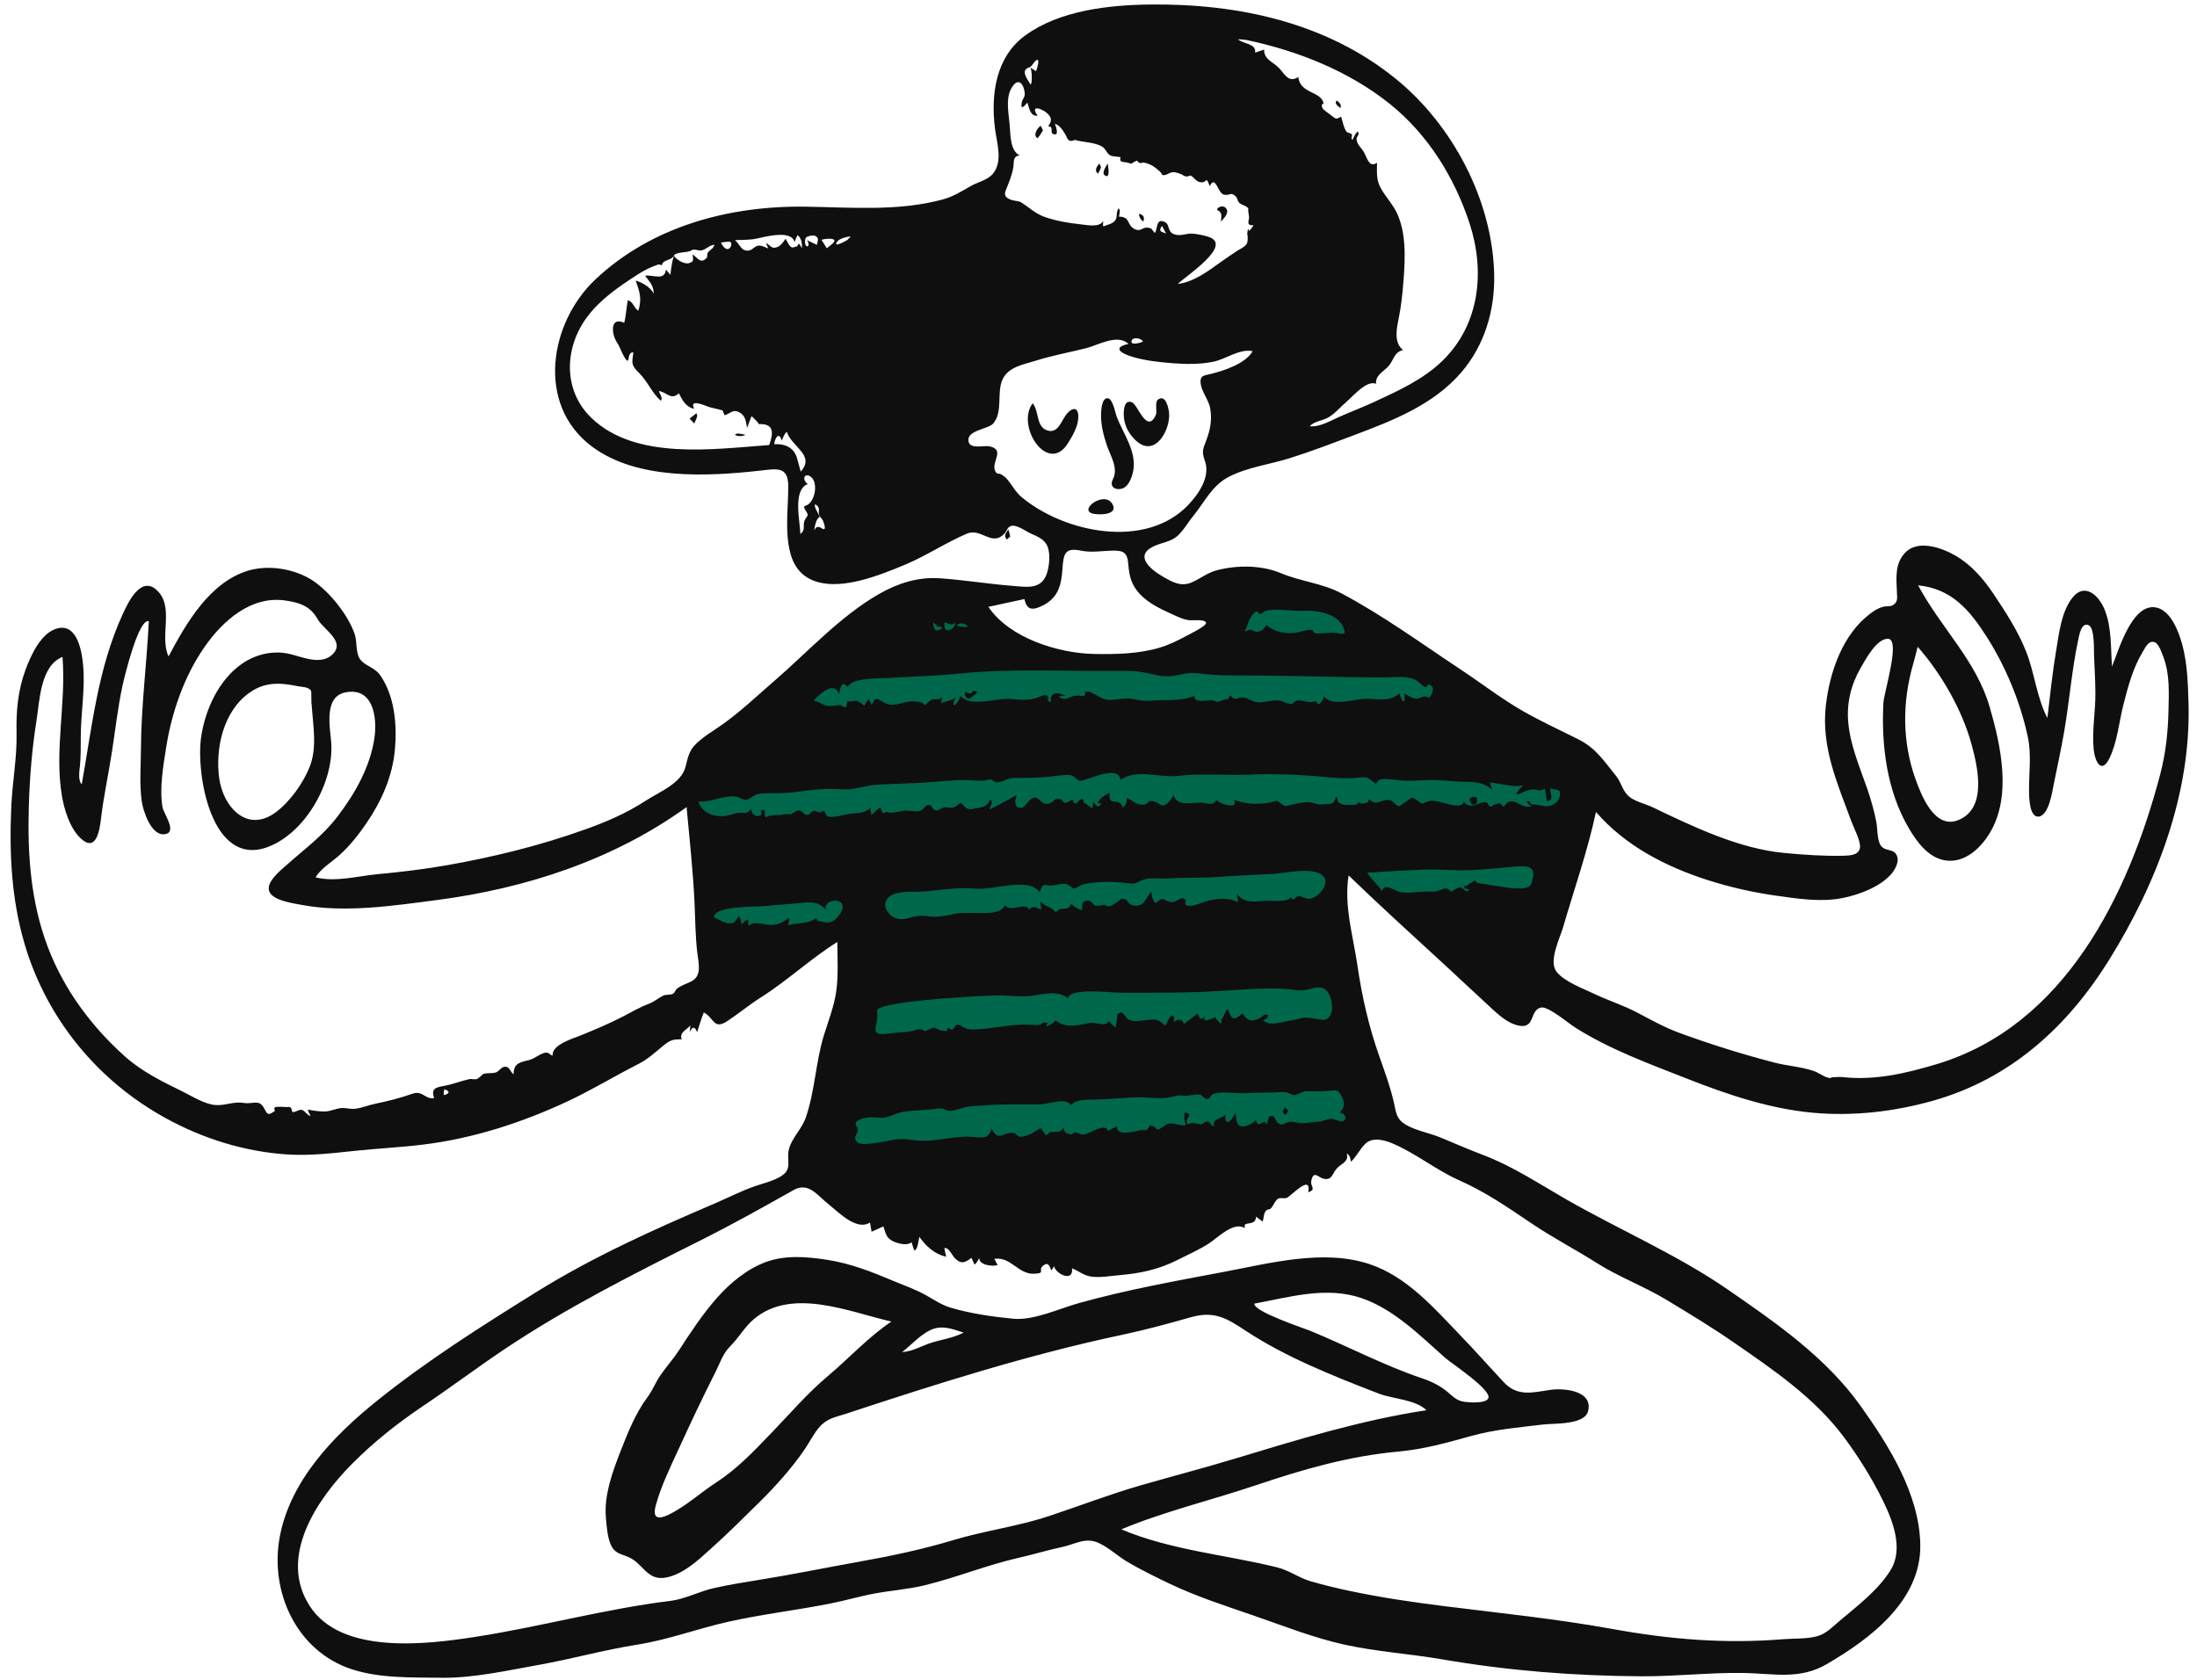 <svg viewBox="76.8 51.2 870.4 665.6" xmlns="http://www.w3.org/2000/svg" overflow="visible" xmlns:xlink="http://www.w3.org/1999/xlink" width="870.4px" height="665.6px"><g id="Master/Doodles/Meditating" stroke="none" stroke-width="1" fill="none" fill-rule="evenodd"><path d="M350,354.115 C353.14,385.817 356.28,417.52 359.419,449.221 C376.514,439.467 393.609,429.712 410.703,419.958 L410.703,492.18 L410.703,511.163 C410.703,512.843 409.706,518.613 410.703,520.068 C411.549,521.301 417.813,521.337 419.294,521.545 C428.959,522.898 438.648,524.102 448.35,525.173 C473.921,527.997 501.289,532.043 526.958,528.798 C549.27,525.977 570.901,518.041 591.286,508.807 C598.443,505.565 605.5,502.095 612.426,498.387 C613.894,497.601 619.225,495.745 620.023,494.145 C620.675,492.837 619.145,488.244 618.941,486.87 C618.08,481.077 617.218,475.284 616.357,469.492 L604.326,388.604 L627.053,411.299 C628.834,413.077 632.214,418.125 634.678,418.913 C636.484,419.491 640.957,417.702 642.743,417.359 C655.611,414.879 668.48,412.398 681.349,409.919 C684.347,409.341 691.104,409.363 693.631,407.552 C694.992,406.576 695.056,404.591 695.536,402.71 C698.675,390.413 701.814,378.117 704.952,365.822 C705.518,363.607 708.672,356.624 707.87,354.393 C707.582,353.594 706.191,353.047 705.339,352.526 C685.917,340.664 666.493,328.8 647.071,316.937 C636.431,310.439 625.791,303.94 615.151,297.442 C610.695,294.719 605.22,289.814 600.17,288.291 C597.035,287.346 592.474,288.054 589.23,287.961 C582.637,287.773 576.046,287.585 569.453,287.397 C568.421,287.368 564.806,286.632 563.937,287.24 C563.214,287.746 563.514,288.451 563.277,289.657 C562.697,292.603 562.693,295.779 562.407,298.769 C562.178,301.168 562.633,305.568 561.552,307.74 C560.861,309.128 561.737,308.575 560.803,309.246 C559.69,310.045 556.138,309.788 554.814,309.941 C548.354,310.692 541.894,311.442 535.434,312.192 C527.754,313.084 519.988,314.758 512.272,313.987 C500.574,312.819 487.961,312.877 476.474,310.413 C473.489,309.772 472.414,308.09 470.111,305.791 C465.617,301.303 461.168,296.763 456.624,292.323 C454.397,290.147 455.351,290.516 453.055,291.341 C450.178,292.375 447.26,294.871 444.656,296.457 C434.679,302.534 424.702,308.612 414.724,314.689 L353.812,351.793 C352.541,352.567 351.271,353.341 350,354.115" id="Accent" fill="#00684a"/><path d="M532.446,52.988 C567.247,52.596 602.297,60.07 629.848,82.482 C652.316,100.76 667.976,130.429 668.756,159.662 C669.138,173.962 665.016,188.042 655.559,198.949 C644.594,211.593 628.731,217.794 613.472,223.537 C605.003,226.725 596.553,229.972 587.923,232.702 C579.958,235.223 571.103,236.273 563.633,240.13 C556.878,243.618 554.121,250.074 549.506,255.683 C547.43,258.206 545.381,261.922 542.827,263.935 C540.432,265.826 536.996,266.281 534.255,267.484 C526.172,271.027 531.798,276.379 537.474,279.663 C541.189,281.813 544.633,283.801 548.854,282 C552.457,280.463 555.122,278.109 559.039,277.115 C567.08,275.077 576.538,275.081 584.244,278.309 C592.156,281.624 600.673,282.279 608.294,286.328 C624.695,295.04 640.061,306.271 655.53,316.516 C663.854,322.03 671.88,328.268 680.566,333.193 C687.59,337.173 694.937,340.532 702.136,344.166 C709.206,347.736 712.265,352.777 717.066,358.685 C719.022,361.093 719.62,364.457 721.886,366.556 C724.297,368.789 728.476,369.601 731.429,371.019 C747.617,378.79 765.683,387.494 783.763,389.185 C791.356,389.897 799.334,390.465 806.966,390.277 C809.493,390.215 813.238,390.137 813.668,387.154 C814.06,384.431 811.22,379.256 810.326,376.817 C804.714,361.511 798.193,347.171 800.19,330.443 C801.767,317.241 806.863,302.433 817.919,294.216 C819.495,293.044 820.925,292.162 822.79,291.641 C823.946,291.319 825.592,291.631 826.644,291.028 C828.787,289.8 828.405,288.13 828.305,285.694 C828.083,280.223 827.413,274.422 831.688,270.087 C836.812,264.892 846.212,268.276 851.588,271.404 C857.763,274.998 862.56,280.526 866.501,286.406 C871.329,293.604 876.34,301.333 879.525,309.426 C882.9,318.002 883.646,327.448 887.916,335.7 C889.005,326.797 889.901,317.879 891.392,309.029 C892.543,302.199 893.383,293.82 897.755,288.143 C902.669,281.765 908.374,287.144 910.632,292.824 C913.453,299.911 912.994,307.859 913.519,315.326 C916.138,308.984 921.315,290.507 930.663,291.849 C936.862,292.738 940.14,301.925 941.474,307.048 C943.38,314.369 943.599,322.019 943.83,329.538 C944.94,365.73 931.22,401.245 912.365,431.563 C895.817,458.169 873.269,478.694 842.628,487.345 C827.242,491.689 810.938,493.572 794.994,492.104 C777.733,490.518 761.235,484.92 745.194,478.618 C729.896,472.607 714.495,467.012 700.587,458.182 C698.392,456.789 690.021,449.737 687.246,450.429 C682.705,451.563 685.121,458.879 678.507,457.597 C673.328,456.594 668.682,451.572 664.967,448.191 C660.018,443.688 655.187,439.062 650.264,434.531 C637.127,422.441 623.934,410.503 611.095,398.083 C609.143,409.998 612.912,422.19 614.61,433.913 C616.391,446.211 619.146,458.153 623.29,469.879 C625.437,475.952 627.651,481.923 629.061,488.22 C629.697,491.065 629.928,493.963 632.338,495.877 C636.201,498.944 642.716,499.966 647.229,501.814 C652.837,504.112 658.373,506.586 664.048,508.719 C675.935,513.19 686.032,519.959 696.98,526.25 C718.386,538.552 741.264,548.29 761.632,562.383 C780.742,575.607 800.241,589.107 813.917,608.278 C825.178,624.064 837.184,643.187 837.572,663.203 C837.999,685.301 817.848,700.515 800.475,710.616 C789.602,716.937 779.265,714.257 767.374,714.09 C753.943,713.901 740.482,715.497 727.02,715.413 C700.385,715.248 674.368,713.216 648.129,708.69 C635.317,706.479 622.336,705.701 609.612,702.907 C597.2,700.18 585.435,695.473 573.455,691.344 C562.049,687.415 550.736,683.797 539.828,678.563 C534.399,675.958 528.909,673.246 523.702,670.219 C519.687,667.885 516.303,664.535 512.061,662.581 C506.81,660.162 502.728,663.107 497.489,664.215 C491.798,665.419 486.196,667.144 480.508,668.432 C467.855,671.296 455.793,676.26 443.195,679.339 C436.7,680.925 430.069,681.375 423.51,682.573 C417.519,683.667 411.666,685.411 405.691,686.593 C392.42,689.219 378.883,690.803 365.685,693.722 C353.293,696.462 341.739,700.909 329.141,702.899 C316.011,704.973 303.143,708.607 290.051,710.929 C277.654,713.128 264.293,716.167 251.683,715.993 C239.965,715.831 227.244,716.293 215.992,712.563 C194.351,705.389 183.573,682.007 187.618,660.224 C191.787,637.766 209.098,619.966 226.223,606.199 C245.955,590.337 267.763,576.542 289.243,563.186 C311.877,549.111 335.706,538.45 360.136,527.982 C365.344,525.75 370.424,523.119 375.774,521.253 C379.282,520.031 383.241,519.178 386.409,517.157 C390.901,514.291 388.221,510.793 389.381,506.427 C390.52,502.148 394.489,498.472 396.014,494.076 C399.697,483.462 399.927,472.003 403.251,461.281 C405.054,455.469 407.32,449.795 408.136,443.724 C408.994,437.34 408.541,430.868 408.541,424.451 C397.952,431.039 388.848,439.711 378.289,446.376 C373.654,449.301 369.473,452.823 364.926,455.807 C359.405,459.434 359.752,454.467 355.623,452.377 C354.543,454.912 353.881,457.586 352.987,460.186 L352.987,460.185 L352.913,460.003 C352.054,457.924 351.129,457.903 350.139,459.941 L350.054,460.12 L350.054,460.12 L350.286,457.508 C348.908,459.304 345.812,460.179 346.873,463.017 C343.256,463.017 342.376,463.223 339.196,465.854 C335.988,468.509 333.449,470.898 329.69,472.806 C320.323,477.565 311.367,483.045 301.844,487.509 C283.752,495.988 264.357,502.29 244.453,504.731 C235.515,505.826 226.515,506.258 217.562,507.192 C208.489,508.138 199.655,509.227 190.504,508.627 C173.618,507.519 157.194,502.367 142.389,494.224 C115.518,479.446 95.384,454.974 86.627,425.52 C81.28,407.533 80.429,389.058 81.29,370.421 C81.734,360.826 83.565,351.375 83.358,341.767 C83.17,333.071 83.865,324.922 86.873,316.69 C88.959,310.983 93.117,301.648 99.756,300.13 C107.583,298.34 109.301,309.7 109.76,315.088 C110.555,324.408 108.821,333.779 108.801,343.108 C108.794,346.8 108.821,350.407 108.527,354.084 C108.369,356.06 107.508,360.31 109.188,361.966 C113.31,338.952 115.545,316.139 125.384,294.63 C127.48,290.048 132.454,279.338 138.721,284.867 C146.151,291.421 139.782,303.295 143.585,311.298 C150.548,298.156 159.895,281.895 175.111,277.318 C183.324,274.848 193.725,276.589 200.835,281.33 C207.389,285.699 214.836,295.02 217.345,302.542 C218.331,305.499 217.644,309.866 219.445,312.402 C221.255,314.954 225.258,315.724 227.281,318.557 C233.138,326.757 234.142,338.368 233.266,348.075 C232.295,358.86 228.064,368.401 222.033,377.293 C218.934,381.859 215.452,386.267 211.358,389.986 C208.182,392.871 204.104,395.112 201.803,398.845 C209.793,400.813 218.299,398.349 226.299,397.595 C235.579,396.72 244.694,395.655 253.884,394.033 C272.656,390.723 290.753,386.245 308.708,379.831 C317.187,376.802 325.205,373.32 332.768,368.384 C338.116,364.893 346.672,361.659 348.395,355.043 C349.362,351.327 349.673,348.788 352.502,345.996 C355.352,343.181 358.905,341.099 362.184,338.833 C369.727,333.624 376.432,327.162 383.369,321.18 C396.846,309.556 409.563,295.421 425.107,286.535 C432.507,282.303 440.542,279.74 449.122,280.334 C458.685,280.997 468.188,282.576 477.754,283.32 C483.239,283.747 489.247,285.008 491.478,278.629 C492.505,275.695 492.975,270.965 491.903,267.991 C490.757,264.811 487.866,263.84 484.998,262.52 C483.082,261.638 479.419,258.85 477.235,259.645 C475.842,260.153 475.671,261.631 474.747,262.623 C469.747,267.991 465.526,260.248 459.889,262.642 C451.574,266.175 443.856,271.379 435.436,274.918 C429.696,277.331 423.852,279.635 417.807,281.167 C406.351,284.071 393.393,283.75 389.888,270.264 C387.663,261.702 389.107,252.586 389.091,243.864 C389.076,235.879 384.588,236.939 378.062,237.669 C357.016,240.019 329.02,241.501 311.171,228.027 C289.079,211.349 294.511,179.088 312.625,161.98 C335.055,140.793 365.875,132.652 395.943,133.092 C413.993,133.356 432.588,135.016 450.241,130.248 C454.397,129.127 457.633,127.094 461.302,124.973 C464.222,123.285 468.113,122.615 470.281,119.907 C474.154,115.068 471.725,107.82 471.015,102.328 C469.264,88.796 471.222,73.804 482.993,65.233 C496.622,55.31 516.113,53.172 532.446,52.988 Z M628.415,504.246 C625.315,502.936 620.739,501.707 617.903,504.229 C615.696,506.192 614.313,509.418 612.002,511.544 C611.855,510.24 611.584,508.897 610.312,508.211 C611.426,511.431 608.192,512.26 606.473,514.114 C604.589,516.143 604.657,518.936 601.279,518.288 C599.216,517.894 597.145,514.634 596.294,519.163 C595.871,521.423 598.486,522.477 595.095,523.629 C596.429,516.177 588.542,524.874 586.708,525.765 C585.504,526.35 584.187,525.551 583.068,526.221 C581.982,526.871 581.191,529.155 580.285,530.008 C579.476,530.77 579.012,529.972 578.063,531.327 C577.371,532.314 577.515,534.098 576.999,535.23 C576.138,534.58 575.277,533.932 574.416,533.283 C574.246,537.609 568.885,534.497 570.024,537.855 C565.578,535.008 559.243,541.621 555.904,543.799 C551.914,546.402 547.396,548.359 543.151,550.516 C535.992,554.155 528.505,555.775 520.563,556.436 C516.877,556.742 512.931,557.526 509.236,557.058 C506.196,556.673 504.246,554.849 501.499,553.751 C502.221,559.275 495.239,556.261 494.362,552.901 C494.113,553.516 493.763,554.06 493.311,554.533 C493.079,554.658 492.656,550.734 490.287,552.528 C487.574,554.581 491.418,555.628 486.625,555.899 C480.142,556.263 477.49,549.087 470.736,549.989 C471.17,550.822 471.605,551.655 472.04,552.489 C470.101,553.099 464.61,552.526 464.783,549.682 C464.658,549.879 463.523,552.041 462.925,552.231 C462.789,552.275 461.854,549.835 461.653,549.617 C458.89,551.753 457.398,552.164 454.897,549.517 C454.143,548.718 452.348,544.988 450.925,545.859 C450.893,545.878 451.646,548.948 451.624,549.192 C447.127,548.136 443.588,545.013 441.03,541.276 C440.748,542.276 440.46,546.547 438.967,546.661 C438.619,545.58 438.27,544.5 437.922,543.418 C436.214,544.974 432.391,543.911 430.6,543.027 C427.683,541.589 427.805,539.888 426.761,537.15 L426.761,537.15 L422.097,539.276 C421.893,538.053 421.688,536.832 421.484,535.611 C416.177,539.002 409.212,531.667 405.419,528.69 C400.596,524.907 397.22,519.341 391.119,522.791 C378.827,529.741 366.618,536.533 353.982,542.866 C327.656,556.06 301.085,569.452 276.581,585.872 C265.753,593.128 255.337,600.974 244.512,608.24 C234.396,615.03 224.755,622.662 216.175,631.334 C202.369,645.287 186.896,668.051 199.508,687.565 C212.05,706.97 245.699,702.797 265.04,699.804 C290.944,695.797 316.439,688.708 342.444,685.526 C348.267,684.814 353.865,681.741 359.659,680.457 C365.58,679.146 371.567,678.157 377.555,677.204 C390.633,675.122 403.575,672.439 416.608,670.113 C429.516,667.811 442.038,665.205 454.613,661.417 C466.931,657.706 479.825,656.065 492.025,652.042 C504.284,648 516.24,643.354 528.67,639.768 C541.095,636.184 553.615,632.934 565.993,629.187 C591.099,621.584 615.904,613.949 641.933,609.982 C637.542,605.69 628.599,605.552 622.981,603.376 C605.141,596.464 586.204,589.003 570.183,578.41 C562.514,573.341 557.702,570.525 548.41,573.189 C539.649,575.7 530.658,578.134 521.74,580.021 C484.514,587.896 448.241,599.401 412.143,611.328 C408.014,612.692 404.601,613.103 401.561,616.528 C399.174,619.216 397.599,622.551 395.579,625.503 C390.448,633.003 384.092,640.074 377.642,646.449 C371.356,652.66 365.069,658.895 358.5,664.807 C353.46,669.345 347.469,675.037 340.561,676.304 C333.197,677.655 331.598,670.726 325.899,668.219 C322.582,666.76 320.281,666.859 318.667,662.99 C317.398,659.949 317.104,655.604 316.823,652.324 C316.078,643.646 319.543,634.158 322.663,626.181 C325.47,618.999 328.616,611.101 333.249,604.927 C335.319,602.167 336.461,599.013 338.417,596.173 C340.748,592.792 343.494,589.774 345.744,586.316 C350.43,579.11 355.156,571.883 360.874,565.433 C366.138,559.497 372.823,553.94 380.368,551.211 C388.058,548.429 396.485,549.153 404.421,550.373 C413.844,551.822 422.359,555.218 431.093,558.904 C435.412,560.728 439.872,562.231 443.942,564.577 C447.072,566.38 449.947,568.315 453.445,569.358 C461.176,571.665 470.237,572.974 478.237,573.735 C486.354,574.506 496.441,569.706 504.262,567.528 C523.149,562.266 542.365,558.801 561.612,555.181 C579.835,551.754 601.013,546.034 619.276,552.06 C634.246,557 645.162,569.735 655.752,580.745 C661.464,586.683 666.915,592.841 672.525,598.855 C678.019,604.744 683.939,602.953 691.118,601.906 C696.179,601.168 708.049,602.119 705.96,610.358 C704.557,615.892 692.475,615.123 688.242,615.637 C678.722,616.791 669.046,617.58 659.778,620.156 C650.052,622.858 641.004,625.44 630.894,626.358 C611.246,628.143 593.04,633.413 574.399,639.694 C556.688,645.661 538.324,649.999 521.043,657.181 C540.571,665.466 563.139,667.349 582.864,672.275 C587.512,673.435 591.313,676.363 595.833,677.693 C601.009,679.216 606.391,680.505 611.681,681.623 C624.055,684.238 636.597,686.067 649.141,687.637 C671.377,690.42 693.536,692.663 715.603,696.667 C738.489,700.82 760.123,702.598 783.346,700.714 C787.689,700.363 792.617,700.691 796.84,699.501 C800.312,698.52 802.86,695.774 805.539,693.514 C812.612,687.544 820.969,681.242 825.872,673.241 C830.977,664.91 826.704,653.793 822.764,645.784 C818.431,636.974 812.902,628.075 806.996,620.229 C795.505,604.965 779.333,593.941 763.801,583.205 C755.091,577.185 746.062,571.699 736.998,566.236 C728.092,560.868 718.257,557.251 709.471,551.685 C700.849,546.225 691.716,541.487 683.269,535.766 C674.028,529.506 665.159,523.432 654.914,518.886 C645.668,514.785 637.717,508.176 628.415,504.246 Z M429.953,574.855 C413.278,571.056 390.474,561.075 375.342,573.994 C371.745,577.066 369.445,581.31 366.16,584.561 C363.141,587.548 362.076,591.28 360.172,595.03 C355.107,605.009 350.39,615.088 345.708,625.26 C342.415,632.417 338.623,640.162 336.569,647.825 C334.565,655.302 340.788,652.086 344.896,649.642 C350.38,646.378 355.143,642.117 360.482,638.655 C368.92,633.185 375.331,626.337 382.31,619.099 C389.858,611.268 396.519,603.408 404.912,596.337 C413.284,589.284 420.835,580.955 429.953,574.855 Z M616.243,565.574 C602.191,560.769 587.754,565.176 573.736,567.744 C573.33,570.879 593.334,577.467 595.892,578.519 C610.709,584.606 624.873,592.169 640.086,597.302 C643.917,598.595 647.322,600.23 650.4,602.845 C652.241,604.41 653.592,605.835 655.94,606.445 C657.757,606.917 665.45,607.545 666.44,605.243 C667.869,601.922 651.901,591.495 649.319,589.205 C639.423,580.43 629.026,569.945 616.243,565.574 Z M458.554,579.235 C453.949,577.73 449.739,576.023 445.102,578.368 C440.979,580.452 437.838,584.182 434.181,586.929 C438.198,586.767 441.671,584.595 445.406,583.374 C449.789,581.94 454.418,581.403 458.554,579.235 Z M608.095,485.135 C606.707,482.805 606.257,483.205 603.457,483.419 C600.564,483.641 597.946,483.681 595.037,483.589 C592.471,483.507 591.504,484.825 589.606,485.122 C588.936,485.226 587.256,484.194 586.466,484.036 C584.853,483.712 582.802,484.108 581.144,484.101 C577.542,484.084 573.949,484.167 570.351,484.358 C566.642,484.556 561.881,483.665 558.311,484.435 C556.022,484.928 556.529,486.317 555.425,486.628 C554.584,486.866 554.629,486.333 553.866,486.382 C554.559,486.338 552.339,484.963 552.428,484.987 C550.72,484.522 547.687,485.573 545.697,485.321 C543.02,484.979 542.237,485.736 539.876,486.096 C535.591,486.75 530.716,485.816 526.353,486.019 C521.257,486.256 516.21,486.748 511.111,486.879 C508.215,486.954 503.021,486.603 500.996,489.178 C499.54,485.78 491.762,488.811 488.841,488.815 C482.437,488.822 476.096,488.69 469.689,489.008 C466.648,489.159 463.591,489.32 460.565,489.663 C458.202,489.93 455.357,491.386 453.051,491.374 C451.697,491.368 451.001,490.481 449.324,490.38 C448.198,490.313 446.765,490.711 445.608,490.811 C442.134,491.107 438.647,491.184 435.187,491.657 C432.446,492.032 430.095,493.415 427.66,493.994 C426.061,494.375 422.877,493.671 420.478,494.025 C419.018,494.24 414.45,495.082 416.167,497.517 C417.68,499.663 414.98,500.949 415.704,502.835 C416.526,504.978 420.028,504.496 421.704,504.338 C425,504.026 428.178,503.251 431.427,502.723 C434.519,502.222 437.103,502.835 440.167,503.111 C447.138,503.738 454.049,501.343 461.078,501.602 C462.724,501.663 465.89,502.176 467.14,501.685 C468.832,501.02 468.698,500.473 469.751,498.458 C472.085,503.489 473.65,500.296 477.401,500.077 C479.779,499.936 479.03,501.184 480.713,501.56 C482.074,501.864 484.364,500.847 485.758,500.233 C486.376,499.96 488.531,498.193 489.163,498.336 C489.714,498.459 489.658,499.329 490.032,499.458 C490.448,499.6 490.464,500.702 491.067,500.844 C491.904,501.042 492.276,499.895 492.859,499.796 C495.493,499.35 496.7,500.564 498.152,497.849 C498.501,500.061 498.864,500.264 500.901,500.673 C501.686,500.832 502.356,499.728 502.691,499.8 C504.548,500.201 504.729,500.954 506.692,500.66 C508.222,500.429 515.074,495.862 515.615,499.307 C516.876,498.69 518.137,498.073 519.398,497.457 C518.592,501.729 526.822,499.422 529.304,498.89 C530.268,499.276 531.054,499.083 531.659,498.308 L531.659,498.308 L532.236,497.316 C533.913,497.148 533.115,497.511 534.195,497.62 C534.282,497.628 534.569,498.63 535.337,498.688 C536.378,498.765 536.562,498.144 537.296,497.778 C539.274,496.788 538.618,496.096 541.77,496.456 C542.985,496.594 544.21,497.079 545.441,497.082 C545.919,497.083 546.405,496.966 546.885,496.813 C545.583,495.922 546.123,493.193 546.054,492 C546.808,492.016 548.792,492.471 547.658,493.679 C547.022,494.638 546.858,495.652 547.168,496.72 C547.945,496.455 548.698,496.143 549.364,496.148 L549.269,496.152 C549.281,496.207 552.7,496.539 552.41,496.779 L552.402,496.783 L552.456,496.765 C552.929,496.603 553.918,496.243 553.713,496.177 L553.664,496.169 C553.797,496.179 554.485,495.513 555.352,495.624 C556.356,495.753 556.638,497.456 557.831,497.479 C556.839,494.325 560.796,494.61 562.261,492.807 C561.988,498.322 565.003,495.179 566.126,492.15 C566.801,493.836 566.263,496.175 567.883,497.209 C569.661,498.343 573.33,496.368 574.321,494.956 C575.396,499.208 578.1,493.412 578.393,496.915 C579.483,495.78 578.727,493.331 580.623,493.36 C582.038,493.381 582.213,495.679 583.25,496.3 C585.337,497.547 585.52,496.127 587.253,495.778 C589.223,495.383 590.793,496.311 592.87,496.271 C594.863,496.232 596.916,495.723 598.938,495.661 C600.86,495.603 602.248,494.669 604.014,494.517 C605.448,494.395 607.85,496.096 609.048,495.342 C610.986,494.123 608.963,491.92 607.318,492.028 C609.85,490.457 609.471,487.447 608.095,485.135 Z M189.579,289.108 C176.194,287.281 165.084,297.143 157.868,307.502 C149.812,319.071 144.883,333.249 142.673,347.093 C141.506,354.408 139.91,363.577 141.162,370.947 C141.635,373.731 147.201,380.951 142.138,381.742 C136.667,382.597 133.486,372.347 132.978,368.854 C131.992,362.066 132.604,354.849 132.638,348.016 C132.725,330.981 134.931,314.3 135.762,297.327 C131.656,296.222 126.062,319.553 125.368,322.739 C123.466,331.477 122.499,340.407 121.131,349.238 C119.761,358.072 117.827,366.899 116.786,375.776 C116.227,380.555 114.78,389.207 108.596,383.222 C104.419,379.178 102.212,371.904 101.307,366.444 C98.302,348.318 103.067,329.727 101.557,311.483 C92.772,315.031 92.512,328.878 91.268,336.67 C89.461,347.997 88.544,359.452 88.212,370.914 C87.661,389.972 88.962,408.707 95.83,426.671 C102.221,443.392 113.061,457.998 126.386,469.875 C133.202,475.95 141.117,479.747 149.233,483.758 C152.992,485.616 157.988,488.797 162.239,489.068 C166.18,489.32 169.335,487.553 173.34,488.221 C176.933,488.821 179.317,486.658 181.294,490.085 C182.64,492.42 182.677,493.626 185.697,491.391 C185.875,491.259 184.97,490.371 185.864,489.897 C186.376,489.626 189.587,489.8 189.843,489.84 C190.611,489.96 190.938,489.661 191.712,489.914 C192.561,490.194 192.245,491.658 192.72,491.789 C193.835,492.095 195.035,490.713 196.374,490.994 C197.65,491.262 198.345,493.072 199.85,493.387 C199.388,492.582 199.003,491.741 198.695,490.864 C200.872,491.255 203.199,491.653 205.416,491.614 C207.753,491.575 209.568,490.529 211.826,490.276 C213.7,490.064 215.476,490.745 217.379,490.546 C220.046,490.267 222.813,489.08 225.461,488.548 C230.653,487.505 235.302,486.271 240.276,484.562 C244.334,483.165 245.212,486.982 248.809,486.278 C247.396,482.302 249.698,482.064 253.06,481.407 C256.51,480.735 259.677,479.44 263.119,478.71 C263.992,478.867 264.87,478.893 265.752,478.792 C266.619,478.234 267.407,477.579 268.116,476.829 C269.737,476.098 271.773,476.757 273.41,476.07 C274.8,475.487 275.531,473.612 277.269,473.9 C278.813,474.155 279.108,476.085 280.268,476.873 C280.268,472.225 283.09,472.137 286.736,471.139 C288.685,470.605 291.165,468.434 293.042,468.278 C294.41,468.164 295.079,469.596 295.734,469.419 C295.454,465.133 303.551,462.816 306.479,461.627 C312.28,459.272 318.234,456.789 323.782,453.896 C327.112,452.16 330.201,450.329 333.724,448.994 C336.096,448.095 337.527,446.699 339.523,445.724 C340.729,445.133 342.383,445.608 343.54,444.892 C344.176,444.5 344.38,443.436 344.979,442.969 C346.704,441.626 348.751,441.048 350.708,440.06 C355.078,437.852 353.479,432.479 353.036,428.633 C352.317,422.38 352.251,416.002 351.988,409.715 C351.447,396.763 349.978,383.901 348.813,370.996 C319.971,391.853 285.26,403.197 250.086,407.804 C232.972,410.044 213.64,412.996 196.497,409.787 C193.032,409.138 184.378,408.015 183.364,404.066 C182.439,400.462 187.946,396.106 190.105,394.169 C197.397,387.624 204.445,382.669 210.505,374.745 C217.458,365.653 223.536,354.96 225.16,343.46 C226.278,335.555 224.719,323.39 213.683,325.543 C205.069,327.224 207.503,339.044 208.008,345.27 C209.268,360.824 197.967,381.14 182.963,386.788 C160.378,395.289 154.246,357.357 156.54,342.866 C158.242,332.118 163.456,320.658 172.606,314.249 C177.939,310.512 184.773,308.872 191.15,310.235 C196.358,311.349 203.936,315.088 208.621,310.417 C213.768,305.286 204.887,300.629 202.632,296.531 C199.759,291.309 195.297,289.889 189.579,289.108 Z M585.893,490 C587.436,491.316 587.232,491.266 586.102,493 C584.739,491.592 584.606,492.143 585.893,490 Z M252.905,482.826 C253.289,481.381 251.796,485.749 253.177,485.028 C255.059,484.3 254.968,483.566 252.905,482.826 Z M836.72,283.135 C845.623,299.905 859.703,312.775 865.097,331.448 C869.495,346.667 873.873,366.593 865.189,381.114 C861.631,387.066 855.6,392.948 848.123,392.208 C841.065,391.508 836.284,384.933 832.978,379.286 C824.344,364.538 822.087,346.609 822.95,329.783 C823.167,325.538 829.825,304.73 824.888,304.334 C820.392,303.973 815.785,312.657 813.951,315.849 C810.069,322.601 808.297,329.96 809.057,337.741 C809.931,346.71 813.579,355.158 816.506,363.587 C818.014,367.928 819.25,372.314 820.149,376.824 C820.658,379.372 820.408,384.266 822.003,386.359 C823.835,388.761 827.219,387.246 828.38,390.465 C829.295,393.001 827.336,396.201 825.703,397.947 C821.127,402.837 813.085,405.782 806.678,407.054 C798.191,408.738 789.057,407.302 780.59,406.116 C771.265,404.809 762.042,402.721 753.076,399.832 C736.552,394.509 720.59,386.255 709.09,372.927 C705.759,388.44 700.482,403.427 696.051,418.637 C694.748,423.107 690.189,432.058 693.484,436.263 C696.574,440.206 704.105,442.945 708.5,445.047 C714.062,447.706 719.891,449.507 725.391,452.406 C730.801,455.259 736.088,458.225 741.84,460.354 C754.056,464.877 767.049,468.926 779.656,472.206 C784.787,473.541 790.169,473.86 795.218,475.512 C797.117,476.134 798.822,477.541 800.644,478.104 C802.982,478.825 801.182,478.077 803.266,478.037 C804.429,478.015 805.452,477.843 806.675,477.977 C819.523,479.384 831.557,476.595 843.926,472.901 C894.805,457.706 920.058,405.727 932.615,358.056 C934.792,349.787 935.708,341.448 935.897,332.919 C936.052,325.959 936.468,318.567 934.015,311.918 C933.471,310.447 932.173,306.279 930.414,305.669 C927.994,304.831 926.823,307.659 925.734,309.44 C921.809,315.861 919.898,323.196 918.048,330.425 C916.287,337.31 915.643,345.294 912.485,351.697 C909.3,358.152 906.731,352.863 906.26,348.076 C905.539,340.75 907.009,333.12 906.949,325.749 C906.91,320.776 906.615,315.808 906.405,310.84 C906.32,308.824 906.694,300.15 904.361,298.984 C901.335,297.47 900.489,303.078 900.064,305.099 C897.549,317.057 896.616,329.389 894.516,341.43 C893.33,348.235 891.851,355.008 890.485,361.78 C889.889,364.733 888.499,374.411 884.446,374.772 C880.782,375.099 880.659,367.1 880.652,364.46 L880.651,364.203 C880.642,357.201 881.647,350.239 880.191,343.305 C877.308,329.582 871.462,315.422 863.951,303.628 C857.13,292.915 850.012,284.471 836.72,283.135 Z M601.797,443.226 C599.633,441.679 597.196,442.774 594.934,443.299 C591.467,444.106 588.659,443.177 585.172,443.002 C577.441,442.615 569.233,443.281 561.503,443.776 C547.978,444.642 534.598,444.609 520.615,444.559 C517.403,444.547 500.519,442.425 499.943,446.781 C496.027,443.596 490.597,445.011 486.098,445.701 C481.281,446.44 476.786,445.521 471.97,445.643 C466.111,445.792 460.25,446.113 454.405,446.564 C451.621,446.778 423.572,448.585 424.231,451.866 C425.356,457.456 419.915,462.032 429.046,460.706 C432.185,460.249 435.231,460.42 438.291,459.688 C441.528,458.913 440.795,458.544 443.347,459.817 C443.18,459.734 446.835,458.373 446.602,458.365 C447.87,458.411 449.087,459.777 450.437,459.596 C450.93,459.656 451.423,459.717 451.917,459.778 L451.917,459.778 L452.274,458.483 C452.682,458.409 453.83,459.397 454.105,459.197 C454.001,459.273 455.928,457.249 455.28,457.414 C457.327,456.89 457.272,457.813 459.295,458.627 C461.259,459.415 463.741,459.081 465.833,458.912 C472.039,458.407 477.792,457.014 484.077,457.195 C485.588,457.238 487.339,457.532 488.838,457.222 C489.275,457.131 489.8,456.299 490.263,456.367 C492.777,456.737 491.546,456.051 491.349,458.003 C491.354,457.96 494.673,456.556 494.959,455.454 C499.011,458.868 503.742,457.415 508.329,456.552 C511.242,456.004 514.798,458.41 516.153,455.729 C516.878,456.749 517.76,457.61 518.798,458.309 C518.943,457.561 519.765,452.849 519.241,453.462 L519.242,453.46 L519.383,453.301 C521.579,450.893 522.368,454.002 523.665,454.988 L523.749,455.048 C525.314,456.107 527.492,455.783 529.244,455.617 C533.835,455.179 535.043,454.256 538.366,457.621 C539.187,456.734 539.726,454.646 540.528,453.988 C541.913,452.852 542.259,454.398 541.707,456.032 C543.539,455.21 544.996,454.569 545.842,456.922 C547.663,455.539 549.482,454.156 551.302,452.772 C551.871,454.597 552.549,455.875 554.126,453.87 C553.059,456.977 556.034,454.763 557.074,454.812 C557.464,454.83 557.817,454.211 558.161,454.275 C558.478,454.334 558.651,455.304 558.982,455.36 C559.501,455.447 559.722,456.553 560.397,456.608 C561.124,456.666 560.504,455.25 560.654,455.136 C561.661,454.372 561.937,452.04 563.216,451.055 C564.878,455.09 565.286,455.997 569.072,452.72 C570.949,455.754 572.558,456.206 575.702,454.76 C576.621,454.337 577.368,453.075 578.546,453.211 C580.114,453.394 578.306,455.615 577.063,455.397 C580.167,458.298 585.109,455.781 588.713,455.512 C588.493,455.529 591.139,454.938 590.624,455.144 C593.805,453.876 596.123,454.598 599.242,455.094 C601.272,455.418 602.396,455.625 603.666,453.755 C605.41,451.188 604.328,445.038 601.797,443.226 Z M408.385,414.815 C415.779,406.58 402.59,406.31 403.984,411.757 C400.856,407.986 397.482,408.691 392.962,409.106 C388.196,409.545 383.438,409.824 378.679,410.305 C376.773,410.496 358.622,410.096 359.772,414.941 C359.633,414.35 363.27,416.482 362.823,416.302 C366.01,417.591 367.808,417.511 369.448,414.137 C370.313,415.194 370.391,416.183 370.533,417.491 C371.28,416.647 372.159,415.974 373.169,415.471 C373.231,416.354 373.295,417.236 373.359,418.119 C375.421,415.851 379.78,417.748 382.263,417.722 C385.328,417.689 386.875,416.591 389.371,414.865 C389.906,415.672 389.071,417.085 389.003,417.88 C391.376,416.974 393.896,417.228 396.322,416.63 C397.332,416.472 398.274,416.14 399.151,415.636 C399.915,414.87 400.456,415.016 400.773,416.077 C403.731,416.512 405.724,417.779 408.385,414.815 Z M600.765,398.066 C596.861,394.569 585.541,397.256 580.83,397.498 C573.915,397.854 567.037,398.129 560.125,398.638 C553.392,399.134 546.616,398.811 539.837,399.265 C536.956,399.457 533.066,398.92 530.33,399.618 C527.697,400.288 527.234,401.668 524.218,401.247 C518.526,400.451 511.629,400.313 505.936,401.609 C505.036,401.814 502.938,403.346 502.224,403.289 C501.834,403.258 500.06,401.698 499.203,401.523 C496.611,400.993 494.066,402.67 491.393,401.93 C489.409,401.381 489.504,403.601 488.583,404.666 C486.182,401.018 480.149,401.673 476.468,402.036 C471.579,402.519 467.212,403.662 462.42,403.266 C456.276,402.758 449.4,403.875 443.265,404.408 C439.563,404.73 433.503,404.085 430.139,405.827 C425.224,408.373 427.929,414.17 432.342,415.213 C435.273,415.906 437.717,414.441 440.546,414.135 C442.509,413.921 444.231,414.21 445.806,414.392 C448.217,414.671 451.77,414.039 454.333,413.43 C457.234,412.741 459.432,412.984 462.401,412.923 C465.751,412.855 473.684,413.796 474.882,409.86 C477.572,412.968 482.808,408.384 484.535,411.601 C486.315,409.655 487.243,411.126 489.328,411.528 C489.198,410.479 489.067,409.431 488.935,408.383 C491.608,410.895 492.99,410.187 495.144,412.759 C496.798,409.964 499.788,412.708 501.209,409.395 C502.615,410.53 503.753,411.577 505.633,411.772 C505.287,409.833 505.303,408.538 507.21,408.091 C509.203,407.624 509.533,409.62 510.664,409.966 C511.924,410.352 513.262,409.812 514.324,409.695 C514.543,409.671 514.796,410.404 516.392,410.245 C517.169,410.166 517.974,409.537 518.634,409.146 C520.382,408.109 520.611,406.799 522.629,407.528 C523.576,407.87 523.91,409.723 525.727,409.987 C530.603,410.697 530.375,406.82 533.102,404.494 C532.934,406.097 533.357,407.967 534.629,409.067 C538.383,405.796 537.299,408.366 541.121,408.629 C542.502,408.723 544.453,406.846 545.583,407.184 C547.74,407.828 545.487,409.118 546.765,409.872 C548.623,410.969 553.887,408.426 555.602,408.058 C559.065,407.314 563.347,406.632 567.336,408.764 C567.132,407.575 566.928,406.385 566.724,405.197 C569.733,409.32 573.472,408.433 577.892,408.114 C579.92,407.967 586.998,408.913 588.124,406.694 C589.941,408.925 589.231,406.52 591.267,406.325 C593.055,406.153 594.209,407.95 596.617,407.098 C599.837,405.955 603.985,400.949 600.765,398.066 Z M683.419,401.483 C685.605,395.342 683.583,394.001 677.472,394.547 C671.707,395.062 665.728,395.686 660.081,395.971 C654.054,396.275 646.998,395.549 640.548,395.781 C633.181,396.047 625.823,396.554 618.462,396.98 C620.042,399.749 622.671,401.593 624.321,404.303 C625.405,400.647 629.394,404.398 631.781,404.734 C635.633,405.277 639.866,404.246 643.779,404.498 C646.518,404.674 647.198,403.595 649.63,403.2 C650.238,403.299 650.752,403.561 651.174,403.985 C651.614,404.568 652.143,404.535 652.76,403.883 C653.418,403.417 654.137,403.083 654.918,402.881 C655.531,402.776 656.009,402.967 656.352,403.454 C657.737,403.424 656.608,405.329 659.077,403.674 C658.097,403.006 656.818,404.052 656.892,402.211 C658.475,402.486 658.48,401.242 659.685,400.978 C660.19,400.787 660.607,400.46 660.938,400 C661.377,400.293 661.755,400.649 662.07,401.069 C664.694,401.394 667.955,402.049 670.805,402.461 C673.011,402.782 682.34,404.513 683.419,401.483 Z M836.54,307.474 C835.925,309.836 835.361,312.214 834.686,314.561 C830.405,329.475 830.405,345.139 835.64,359.797 C838.012,366.437 843.238,379.918 852.611,376.157 C864.117,371.54 860.361,355.32 857.948,346.369 C854.232,332.594 845.975,318.215 836.54,307.474 Z M194.719,323.085 C187.646,321.639 181.697,321.334 175.553,325.733 C165.271,333.095 162.014,347.685 163.657,359.626 C165.234,371.074 174.834,381.491 186.161,372.978 C191.693,368.82 196.828,361.625 199.402,355.254 C202.604,347.328 200.772,338.575 200.272,330.34 C200.05,330.332 200.25,325.331 200.027,324.945 C199.077,323.294 196.38,323.425 194.719,323.085 Z M520.747,360.173 C519.656,353.724 507.03,360.909 504.534,360.533 C503.146,360.323 502.558,358.294 500.176,358.264 C496.799,358.221 493.165,359.013 489.773,359.206 C485.92,359.425 482.094,359.416 478.251,359.489 C475.914,359.533 473.812,361.153 471.846,361.22 C470.689,361.26 470.21,360.118 469.094,360.01 C468.238,359.927 467.465,360.482 466.649,360.531 C464.719,360.647 463.045,360.456 461.1,360.357 C454.871,360.037 448.149,361.035 441.903,361.362 C435.823,361.681 429.704,361.759 423.635,362.201 C418.941,362.542 415.193,364.312 410.564,363.971 C404.574,363.531 398.383,364.066 392.45,364.97 C387.483,365.726 382.62,365.287 377.687,365.738 C375.45,365.943 374.232,367.846 372.488,368.111 C371.072,368.327 370.063,367.113 368.447,366.863 C363.53,366.101 358.469,369.335 353.441,368.722 C355.016,372.935 358.218,374.575 362.937,374.62 C365.323,374.643 367.38,373.393 369.765,373.242 C372.183,373.089 372.645,374.084 374.289,371.609 C374.389,373.339 375.938,375.083 377.873,374.397 C378.494,374.177 378.804,372.939 378.183,373.115 C378.298,373.083 378.374,371.628 379.358,372.179 C380.443,372.786 379.14,374.262 380.213,374.996 C382.156,374.054 384.339,374.158 386.442,374.213 C383.975,374.148 389.509,373.574 390.151,373.867 L390.172,373.878 L390.381,373.748 C391.335,373.128 392.3,372.337 393.352,372.316 L393.596,372.325 C394.667,372.428 395.192,373.948 396.221,374.066 C397.806,374.247 397.59,373.013 399.181,372.497 C399.798,372.297 400.998,373.109 401.617,373.204 C402.813,372.307 403.521,372.35 403.739,373.334 C403.883,373.688 404.039,374.036 404.207,374.378 C403.817,374.276 405.111,374.814 405.017,374.774 C405.658,375.047 407.667,374.813 408.447,374.667 C410.914,374.203 412.803,373.651 415.338,373.481 C417.68,373.324 419.873,373.026 421.615,371.281 C421.674,372.247 421.815,373.2 422.036,374.142 C423.204,373.091 424.372,372.042 425.54,370.991 L425.54,370.991 L426.529,373.485 C428.862,372.321 428.341,373.307 429.608,373.236 C431.177,373.149 432.508,372.972 434.302,372.553 C436.562,372.026 439.183,373.036 441.322,372.494 C442.694,372.148 443.217,370.47 444.088,370.259 C446.636,369.642 445.548,371.853 447.399,372.286 C448.786,372.611 449.335,371.425 450.73,371.159 C452.365,370.847 453.43,371.707 455.113,370.948 C455.397,370.821 457.262,369.402 457.125,369.389 C458.141,369.479 458.827,371.109 459.849,371.505 C461.453,372.128 461.748,371.781 463.247,371.521 C466.331,370.987 467.738,370.937 469.075,368.068 C470.71,369.341 468.88,370.446 468.807,371.879 C468.722,372.094 478.491,367.09 479.633,366.014 L479.66,365.985 L479.634,366.063 C479.034,367.836 478.216,371.002 480.868,371.314 L481.058,371.331 C482.512,371.422 483.195,369.798 484.257,368.747 C488.693,364.353 488.255,370.941 492.616,369.509 C494.522,368.884 494.352,367.15 497.003,367.892 C498.487,368.307 497.171,369.212 499.115,369.284 C499.708,369.306 500.986,368.159 501.77,368.069 C502.285,368.01 501.694,369.774 502.924,369.559 C503.728,369.417 504.528,367.757 505.294,367.794 C506.748,367.862 505.515,368.852 506.376,369.327 C507.331,369.855 508.436,370.909 509.613,371.497 C509.696,370.624 509.779,369.75 509.863,368.877 C510.169,369.138 511.488,370.989 511.878,370.785 C512.002,370.721 514.641,368.79 511.687,369.603 C512.19,367.277 514.675,366.393 516.442,365.243 C515.645,371.574 520.288,366.449 521.589,371.186 C523.058,370.128 523.114,369.083 523.223,367.384 C525.803,368.477 527.381,370.533 530.301,369.948 C532.03,369.603 531.448,367.902 534.237,368.798 C536.286,369.456 536.549,371.072 538.753,369.98 C539.512,369.603 541.42,367.132 541.687,366.282 L541.687,366.282 L541.768,366.513 C543.212,370.355 547.982,369.472 551.277,369.247 L551.469,369.235 C554.96,369.023 557.056,370.939 558.788,368.225 C560.174,369.92 567.947,372.13 565.618,368.037 C570.347,369.987 575.109,369.979 580.066,369.174 C580.761,369.061 582.007,368.409 582.703,368.578 C583.712,368.826 583.588,369.337 584.172,369.533 C584.653,369.697 584.998,370.322 585.803,370.516 C586.697,370.731 587.873,370.119 588.75,369.969 C590.877,369.609 593.694,368.763 595.874,369.103 C598.087,369.449 598.598,370.16 600.915,369.912 C603.953,369.587 605.393,370.326 606.05,366.849 C607.517,368.11 605.817,368.541 607.931,369.662 C609.34,370.409 612.252,370.193 613.803,370.054 C614.409,369.918 614.8,369.548 614.978,368.945 C615.566,369.542 616.251,369.748 617.035,369.562 C618.459,369.009 618.584,369.955 619.188,367.76 C621.968,370.69 623.265,368.309 626.302,368.177 C629.171,368.053 629.042,370.395 631.308,370.66 C631.129,370.639 633.053,369.34 632.977,369.381 C636.25,367.635 635.465,366.218 638.279,368.351 C641.232,370.59 639.656,369.28 643.31,368.553 C646.796,367.858 655.856,372.812 656.647,368.857 C659.911,372.658 662.871,368.276 665.749,369.147 C666.279,369.307 666.373,370.667 667.27,370.767 C668.297,370.881 668.324,369.928 668.955,369.927 C670.689,369.926 670.294,368.322 672.403,370.894 C674.35,368.811 674.434,368.501 676.406,368.811 C678.468,369.136 680.692,371.654 683.707,370.634 C682.718,370.313 682.031,369.673 681.644,368.713 C683.649,368.279 682.708,369.806 683.537,369.878 C684.244,369.94 687.095,370.21 687.765,370.427 C690.383,371.276 693.864,369.902 694.628,367.114 C695.619,363.498 693.49,364.365 690.976,363.61 C690.751,365.689 692.78,367.995 689.687,368.723 L689.687,368.723 L688.862,363.684 C686.629,365.055 686.189,363.994 684.074,364.007 C681.555,364.02 679.935,365.69 677.543,365.994 C677.972,364.417 679.111,363.539 680.233,362.464 C675.797,363.196 671.461,361.63 667.073,361.287 C667.374,362.282 667.673,363.277 667.974,364.272 C665.129,361.103 660.487,360.992 656.556,360.963 C652.909,360.937 649.362,360.402 645.734,360.291 C641.389,360.158 637.002,360.761 632.647,360.504 C630.221,360.36 627.914,359.833 625.474,359.897 C622.309,359.98 623.526,360.217 621.727,361.832 L621.759,361.801 L621.762,361.792 C621.724,361.489 619.012,359.597 618.463,359.384 L618.412,359.367 C616.636,358.958 614.583,359.411 612.807,359.513 C608.823,359.741 604.985,359.388 601.012,359.012 C591.421,358.104 581.515,357.74 571.886,358.133 C562.423,358.52 552.851,357.552 543.452,358.638 C536.135,359.483 527.32,355.674 520.747,360.173 Z M659.961,369.949 C658.239,367.81 658.831,366.835 661.74,367.023 C662.399,369.267 661.805,370.242 659.961,369.949 Z M516.11,317.063 C496.566,317.127 476.754,316.125 457.281,318.066 C447.805,319.011 438.257,319.302 428.747,319.846 C425.777,320.016 413.786,319.655 412.699,323.512 C409.969,320.372 409.877,323.816 409.17,326.141 C407.269,320.687 401.28,326.434 399.088,328.85 C399.406,328.5 403.681,330.757 404.363,330.848 C406.13,331.087 408.233,330.654 409.879,330.528 C410.28,330.893 410.729,331.164 411.227,331.343 C411.819,331.716 412.145,331.353 412.203,330.257 C412.35,329.821 412.496,329.386 412.643,328.949 C413.256,329.247 413.855,329.28 414.439,329.047 C416.927,328.527 417.06,329.347 419.222,330.763 C419.776,329.904 420.329,329.045 420.882,328.185 C421.33,328.977 421.778,329.769 422.227,330.561 C423.931,326.106 425.036,328.906 427.894,329.995 C431.196,331.251 434.222,329.407 437.541,329.166 C438.37,329.039 439.199,329.08 440.029,329.287 C441.276,329.154 442.311,329.565 443.134,330.52 C443.841,330.417 445.038,328.712 445.865,328.462 C447.756,327.89 448.537,328.934 450.144,327.223 C449.95,328.103 449.757,328.983 449.562,329.864 C451.294,329.014 454.806,328.703 455.576,327.064 L455.571,327.073 L455.555,327.109 C455.336,327.59 454.172,330.277 454.506,330.514 L454.551,330.53 C456.046,330.667 457.169,327.753 457.27,326.707 C460.626,331.671 471.589,327.847 476.276,328.109 C480.4,328.339 483.699,328.976 487.654,327.693 C489.152,327.206 490.483,326.221 491.673,326.809 C492.862,327.399 490.768,329.046 493.187,329.386 C492.5,325.007 496.244,325.62 499.081,326.823 C498.094,326.942 497.108,327.064 496.123,327.183 C499.089,329.447 500.238,327.035 503.124,326.839 C504.687,326.732 505.483,327.198 506.623,326.758 C506.842,326.673 506.315,325.427 507.055,325.275 C508.353,325.009 509.052,325.64 510.11,326.119 C512.793,327.333 513.795,328.678 516.973,328.522 C520.28,328.359 522.482,327.555 525.798,328.195 C528.446,328.706 530.194,329.079 532.977,328.84 C539.043,328.323 544.087,329.176 549.996,326.986 C549.848,330.05 555.135,328.592 556.791,328.62 C557.792,328.636 558.305,329.312 559.249,329.294 C559.686,329.287 561.123,328.629 561.492,328.488 C561.704,328.405 563.501,328.139 563.465,328.146 C563.615,328.12 563.85,326.649 564.229,326.752 C566.079,329.253 566.836,327.472 569.171,327.55 C571.045,327.61 572.771,329.165 574.681,329.413 C577.455,329.774 580.327,328.581 583.139,328.728 C584.763,328.812 587.137,330.156 588.068,330.143 C589.773,330.118 589.379,328.56 591.519,328.743 C592.902,328.861 594.665,329.349 596.024,329.457 C596.062,329.46 597.994,329.04 598.19,329.031 C598.769,330.447 599.455,330.549 600.247,329.342 C600.84,328.679 601.194,327.906 601.309,327.023 C604.083,331.174 612.375,328.522 616.352,328.163 C621.958,327.659 626.745,329.88 631.263,325.895 C631.344,326.515 632.098,329.18 632.902,329.062 C633.837,328.926 633.018,326.223 633.044,325.817 C634.534,326.81 636.082,327.938 637.932,328.019 C639.146,328.073 640.111,327.206 641.242,327.145 C641.003,327.158 643.386,327.483 642.537,327.813 C643.955,327.262 645.617,323.789 643.47,322.66 C641.867,321.816 642.578,323.684 641.381,323.425 C640.336,323.199 638.841,321.137 637.473,320.517 C633.78,318.845 629.064,319.614 625.128,319.608 C604.932,319.576 584.75,318.758 564.558,318.832 C559.993,318.849 555.601,318.48 551.075,317.961 C547.294,317.528 544.885,318.541 541.211,319.081 C537.079,319.688 532.818,318.026 528.764,317.434 C524.563,316.82 520.342,317.049 516.11,317.063 Z M459.233,325.199 C462.809,327.616 461.029,323.68 464,325.496 C463.18,326.371 462.269,327.151 461.265,327.834 C459.721,328.648 458.463,326.264 459.233,325.199 Z M504.992,269.373 C498.863,268.132 498.136,270.433 497.733,276.377 C497.314,282.576 496.298,287.767 490.282,290.937 C486.157,293.111 483.601,293.244 482.674,288.568 C477.909,289.596 473.143,290.624 468.377,291.652 C476.785,304.127 496.219,310.075 510.281,310.322 C519.002,310.476 527.93,310.326 536.35,307.786 C540.01,306.682 543.351,305.047 546.702,303.225 C547.468,302.808 554.693,299.308 554.612,298.067 C554.502,296.416 549.285,297.076 548.283,296.987 C545.696,296.758 543.501,295.623 541.163,294.569 C536.617,292.516 531.951,290.325 528.452,286.656 C525.011,283.047 524.167,279.446 523.796,274.704 C523.426,269.968 521.804,269.265 517.202,269.392 C512.889,269.511 509.27,270.239 504.992,269.373 Z M593.025,293.216 C588.692,293.431 582.531,292.18 578.41,293.176 C577.41,293.418 577.204,294.206 576.161,294.427 C574.941,294.685 575.516,292.429 573.621,294.124 C571.541,295.983 571.334,298.958 569.913,301.222 C570.714,301.471 571.765,300.599 572.181,300.707 C572.494,300.789 574.523,301.605 574.577,301.6 C576.654,301.408 577.44,300.554 578.595,298.833 C581.499,301.414 584.896,302.147 588.719,302.045 C591.583,301.969 594.33,300.439 596.916,300.83 C596.997,301.362 597.26,301.775 597.706,302.068 C598.618,302.239 599.533,302.253 600.452,302.111 C602.311,302.13 603.981,301.75 605.86,301.953 C608.282,302.216 610.481,303.419 609.04,299.883 C606.648,294.01 598.044,292.968 593.025,293.216 Z M451.122,297.704 C449.852,303.502 455.913,300.265 455.097,297.893 C453.885,299.387 452.409,298.272 451.122,297.704 Z M446.47,298.027 C446.746,300.861 447.375,301.671 450.048,300.26 C449.854,299.962 449.66,299.665 449.466,299.367 C447.999,300.349 447.776,298.052 446.47,298.027 Z M459.434,298.752 C458.086,297.917 456.83,298.037 455.665,299.113 C455.655,299.11 462.136,300.578 459.434,298.752 Z M476.257,261 C476.637,261.926 476.885,262.871 477,263.837 C476.555,264.225 476.111,264.612 475.668,265 C474.335,263.297 475.243,262.608 476.257,261 Z M398.64,240.739 C396.281,237.903 393.809,240.639 396.819,243.009 C390.649,245.34 393.86,258.017 393.86,262.801 C396.1,261.135 394.739,259.66 395.53,257.477 C395.895,256.469 396.779,255.904 396.781,255.167 C396.783,254.193 394.447,251.99 395.781,251.648 C399.463,250.706 400.908,243.467 398.64,240.739 Z M523.876,187.468 C519.529,183.329 511.742,188.013 507.055,189.179 C500.352,190.847 493.671,192.056 487.069,194.14 C482.331,195.637 476.328,196.522 474.003,201.503 C471.546,206.761 474.284,214.488 470.25,219.046 C468.222,221.339 459.6,221.634 460.521,226.151 C461.172,229.346 466.538,227.579 468.767,228.045 C475.357,229.419 469.144,234.443 471.157,238.013 C471.937,239.395 472.463,238.563 473.397,239.151 C474.284,239.709 474.967,240.064 475.899,241.179 C477.747,243.39 479.188,246.211 481.413,248.078 C498.361,262.299 530.706,269.055 547.608,251.219 C551.787,246.808 556.309,240.094 554.205,234.02 C552.855,230.119 553.216,229.586 554.761,225.503 C556.331,221.354 557.057,217.299 556.226,212.887 C555.597,209.553 552.815,206.344 552.471,203.144 C552.115,199.842 553.811,200.05 556.459,199.384 C561.657,198.076 570.211,195.349 573.082,190.356 C567.907,189.257 562.395,193.547 557.459,194.543 C552.122,195.62 546.618,195.538 541.216,195.11 C535.969,194.693 530.602,194.11 525.538,192.614 C521.067,191.295 517.168,188.957 523.876,187.468 Z M399.778,251.015 C398.851,252.036 402.149,255.937 401.386,256.196 C400.206,256.595 399.438,260.021 399.438,261.495 C399.83,260.013 400.863,259.544 402.166,260.427 C404.622,262.087 403.215,258.561 402.867,257.535 C402.662,256.931 401.726,256.187 401.414,255.401 C400.724,253.658 402.135,252.365 399.778,251.015 Z M509.92,254.752 C503.705,253.408 514.293,245.464 517.477,250.854 C520.002,255.134 512.715,255.356 509.92,254.752 Z M515.469,209.001 L515.63,209.005 C517.732,209.161 518.626,214.855 519.278,216.515 C521.804,222.938 526.869,229.828 525.872,237.066 C525.564,239.303 524.454,242.79 522.578,244.158 C520.084,245.977 515.776,244.809 517.726,241.043 C520.004,236.645 516.623,231.661 515.259,227.509 C513.993,223.658 512.913,219.502 513.006,215.422 C513.037,214.069 513.216,208.825 515.63,209.005 Z M388.533,222.332 C387.403,223.109 387.06,224.639 386.564,225.812 C385.359,221.844 383.691,225.018 383.532,227.22 C387.704,226.965 391.354,228.469 392.567,232.769 C393.064,234.529 393.533,236.295 394.016,238.057 C399.922,231.593 390.436,228.297 388.533,222.332 Z M485.905,211 C488.581,214.054 487.12,220.482 491.9,221.808 C495.772,222.884 497.088,218.556 498.841,216.004 C501.325,212.392 504.341,211.96 503.969,217.137 C503.729,220.468 501.558,224.197 499.793,226.977 C491.935,239.347 479.148,220.076 485.905,211 Z M343.769,152.526 C343.086,153.843 341.397,154.07 340.211,154.704 C339.546,155.063 339.129,155.611 338.956,156.353 C338.519,156.077 338.051,155.966 337.554,156.02 C334.484,157.056 332.115,158.245 329.319,160.048 C322.072,164.717 314.856,169.618 309.57,176.579 C300.307,188.777 299.695,205.874 311.157,216.853 C328.736,233.691 359.576,229.133 381.543,227.54 C383.281,222.727 383.495,218.965 377.437,219.262 C377.719,219.249 375.13,216.4 374.513,216.14 C373.907,217.666 373.354,219.212 372.806,220.759 C372.28,218.394 372.275,216.086 369.976,214.738 C367.149,213.081 366.256,215.042 363.892,215.756 C362.282,212.615 364.101,214.334 361.449,213.376 C360.977,213.207 358.789,212.857 357.568,212.417 C355.958,211.837 349.679,209.065 351.829,213.152 C348.577,212.609 347.107,209.694 345.749,207.047 C342.635,209.924 341.118,206.676 337.879,206.133 C338.018,207.366 339.603,208.714 338.595,210.002 C335.114,206.945 333.426,202.43 330.171,199.176 C326.836,195.839 327.067,195.385 327.729,190.828 C324.781,190.522 326.796,196.983 324.144,192.662 C323.063,190.901 322.468,188.777 321.257,186.942 C318.978,183.493 318.425,176.523 324.099,179.111 C324.848,176.292 324.951,173.068 325.536,170.163 C327.752,170.763 327.875,173.268 329.702,174.311 C331.214,169.439 330.152,166.802 328.65,162.359 C331.416,163.205 334.391,164.932 335.814,167.559 C335.65,164.065 334.283,163.105 332.373,160.461 C335.273,159.879 340.13,162.701 340.624,158.039 L340.624,158.039 L342.398,160.106 C342.665,157.547 343.04,155 343.769,152.526 Z M535.648,209.473 C538.738,207.287 539.839,213.294 539.968,214.923 C540.492,221.498 534.496,232.614 527.001,225.94 C523.956,223.228 522.007,219.485 522,215.39 C521.996,213.327 522.291,209.468 525.228,210.595 C527.642,211.52 531.094,223.303 534.679,215.707 C535.419,214.14 534.096,210.571 535.648,209.473 Z M368,223.455 C368.543,222.542 370.892,223.258 371.874,223.422 C372.678,223.557 369.437,224.632 368,223.455 Z M567.239,66.767 C569.212,68.627 574.659,68.394 574.034,72.06 C575.236,71.651 576.439,71.24 577.642,70.829 C577.434,74.802 581.318,75.766 583.634,78.271 C585.893,80.717 587.351,84.155 591.173,81.728 C591.794,88.151 599.632,87.341 601.029,91.627 C601.515,93.12 599.776,91.696 600.768,94.1 C600.981,94.614 603.238,96.188 603.69,96.53 C606.255,98.476 605.825,98.613 608.124,97.448 C608.739,99.342 609.143,101.982 610.398,103.573 C610.301,103.451 612.252,104.298 612.269,104.311 C612.848,104.768 611.656,106.176 612.667,106.58 C613.222,105.39 613.659,104.108 614.754,103.281 C615.648,104.855 614.018,105.109 614.262,106.61 C614.596,108.674 615.959,109.59 616.997,111.23 C618.38,113.416 619.07,117.901 622.343,115.701 C622.343,119.339 621.948,122.259 623.739,125.577 C625.224,128.331 627.344,130.767 629.009,133.418 C634.14,141.581 633.548,153.411 632.813,162.697 C632.405,167.848 631.927,172.495 630.893,177.557 C630.085,181.515 628.947,186.998 632.663,189.906 C629.203,190.695 629.068,193.516 627.191,195.928 C625.416,198.208 621.476,199.813 621.996,203.271 C618.252,201.7 612.848,208.19 610.412,210.251 C607.958,212.327 605.633,215.233 602.786,216.748 C600.429,218 597.605,218.042 595.658,220.091 C599.474,220.507 603.557,218.103 606.901,216.6 C611.557,214.507 616.334,212.723 620.972,210.581 C630.652,206.11 640.809,201.528 648.501,193.934 C663.102,179.516 665.164,158.616 659.027,139.778 C653.114,121.629 642.569,104.567 627.627,92.542 C611.224,79.339 590.958,71.317 570.506,67.025 C569.423,66.867 568.334,66.781 567.239,66.767 Z M352.634,215 C353.698,215.789 352.132,218.161 351.845,219 C351.23,218.36 350.615,217.718 350,217.077 C350.878,216.384 351.757,215.692 352.634,215 Z M529.624,186.492 C528.919,185.186 525.282,184.422 525.056,186.536 C524.887,188.113 528.923,187.015 529.624,186.492 Z M482.738,87.753 C481.911,82.626 479.17,82.555 477.139,86.86 C475.16,91.051 476.582,97.081 476.879,101.584 C477.096,104.854 477.133,111.162 480.798,112.76 C477.922,113.083 478.59,115.432 478.254,117.489 C477.71,120.828 476.373,123.746 475.166,126.882 C474.326,129.069 476.064,130.019 477.849,130.509 C479.657,131.006 480.258,130.7 481.519,131.5 C484.853,133.615 487.012,135.939 491.055,137.292 C495.427,138.754 500.273,139.617 504.833,140.07 C507.638,140.349 512.353,141.488 513.891,138.718 C513.553,141.842 513.848,140.751 515.923,140.181 C516.809,139.937 518.023,139.336 518.583,138.582 C519.7,137.079 518.768,135.333 519.972,133.772 C520.865,134.327 520.186,136.317 520.108,137.029 C524.788,137.105 523.042,140.349 526.341,141.977 C528.736,143.159 529.224,141.262 531.276,141.386 C533.297,141.507 533.023,142.161 534.304,143.504 C535.522,142.189 534.608,137.167 538.48,139.302 C540.303,140.309 539.178,143.115 542.164,144.08 C544.637,144.882 546.956,143.598 549.199,143.764 C551.002,143.898 554.141,144.501 555.865,145.138 C565.162,148.574 546.627,160.544 543.406,163.707 C549.82,162.947 555.523,158.552 560.616,154.908 C562.801,153.345 564.992,151.872 567.231,150.404 C568.16,149.796 569.905,149.055 570.543,148.07 C571.383,146.771 570.961,145.835 571.116,144.601 L571.14,144.443 L571.09,144.465 C571.07,144.471 571.048,144.474 571.024,144.474 L570.948,144.469 C570.886,144.097 571.036,141.991 571.375,141.845 C571.423,142.104 571.485,142.36 571.557,142.612 C571.853,142.862 573.37,140.651 573.406,140.469 C570.247,140.617 571.788,138.674 571.631,136.94 C571.643,137.07 570.946,133.139 571.51,134.004 L571.501,133.991 L571.346,133.774 C570.39,132.546 569.025,132.61 567.947,131.714 L567.76,131.545 C567.05,130.851 567.085,129.769 566.452,129.114 C564.341,126.929 564.075,128.929 561.609,128.309 C559.228,127.711 558.383,120.306 556.078,124.954 C554.365,120.57 555.167,123.679 552.674,123.436 C550.419,123.217 550.237,121.615 548.388,120.712 C547.25,121.36 546.173,121.251 545.16,120.384 C544.223,119.959 543.249,119.647 542.239,119.451 C540.485,119.197 539.141,120.498 538.374,120.553 C536.465,120.691 537.883,120.565 536.141,119.015 C534.2,117.288 532.733,116.133 529.679,115.561 C528.65,116.06 527.855,115.815 527.292,114.824 C526.455,115.132 525.679,115.557 524.967,116.094 C524.014,115.729 523.028,115.5 522.01,115.407 C520.701,115.311 520.295,114.695 520.796,113.557 C519.427,113.07 517.72,113.422 516.445,112.646 C515.313,111.957 514.823,110.142 513.467,109.313 C510.499,107.496 505.927,107.659 502.615,106.62 C500.963,107.449 499.873,107.033 499.343,105.369 C498.868,104.458 498.341,103.577 497.763,102.729 C496.777,101.5 496.255,100.806 494.699,100.199 C494.976,100.952 496.691,105.234 494.134,104.33 C492.458,103.738 494.637,101.465 492.041,101.185 C493.916,98.866 493.346,97.187 490.717,95.348 C490.351,95.092 487.472,93.404 486.883,94.509 C486.499,95.228 487.647,96.506 487.847,97.085 C484.849,97.221 484.567,94.003 483.83,91.861 C482.046,93.968 481.129,94.575 481.59,91.809 C481.823,90.411 483.062,89.761 482.738,87.753 Z M359.847,148.182 C357.734,148.356 356.66,149.976 354.768,150.398 C353.402,150.704 351.917,149.567 350.7,150.421 C349.244,151.443 344.58,150.905 343.777,152.511 C344.729,154.032 347.846,156.015 349.734,155.476 C351.82,154.882 351.394,154.183 351.184,151.969 C353.601,153.805 354.419,155.784 356.787,153.359 C357.07,153.069 356.904,151.863 357.222,151.36 C358.156,149.885 359.259,150.061 359.847,148.182 Z M391.546,147.091 C390.345,142.056 379.555,145.131 376.32,145.791 C373.566,146.352 370.744,146.192 367.955,146.354 C369.977,147.982 370.447,150.979 373.562,150.451 C374.967,150.212 375.746,148.733 377.245,148.53 C378.584,148.35 379.975,149.249 381.177,149.646 C379.13,145.191 381.677,149.26 383.258,149.358 C385.491,149.496 386.873,147.446 387.988,145.855 C388.658,146.619 389.418,148.876 390.479,149.2 C391.288,149.446 391.777,148.849 392.096,148.917 C393.32,149.175 392.678,145.87 394.484,149.632 C394.598,147.702 394.431,145.86 392.937,144.47 C392.564,144.123 391.761,146.966 391.546,147.091 Z M365.773,146.96 C364.641,146.971 363.521,147.097 362.414,147.338 C365.353,153.208 367.824,147.156 365.773,146.96 Z M406.557,147.79 C409.551,145.217 403.648,145.657 402.257,146.243 C402.962,147.357 403.669,148.472 404.374,149.586 C405.108,148.995 405.836,148.396 406.557,147.79 Z M399.671,144.621 C398.95,144.293 396.119,144.71 395.891,145.742 C394.958,149.97 398.488,149.515 396.54,146.377 C397.845,146.995 399.151,147.612 400.456,148.23 C400.779,146.475 401.43,145.42 399.671,144.621 Z M413.831,144.911 C412.444,144.911 409.317,145.74 408.493,146.92 C406.441,149.853 412.67,146.231 412.549,146.255 L412.549,146.255 Z M537.163,140.706 C535.223,143.382 537.876,143.092 538.823,143.798 C538.309,142.84 537.794,141.883 537.163,140.706 Z M528,136 C529.576,136.052 530.525,137.316 529.69,139 C529.484,138.808 529.278,138.617 529.071,138.427 C528.469,137.754 528.112,136.945 528,136 Z M559.276,134.55 C558.002,133.968 561.471,131.624 562.798,134.145 C563.66,135.78 561.544,137.862 560.496,139 C560.531,137.388 561.31,135.48 559.276,134.55 Z M515.643,116 C515.719,116.497 516.933,122.588 514.402,120.604 C513.124,119.601 515.267,116.714 515.643,116 Z M512.419,116 C512.612,116.504 512.807,117.008 513,117.511 C512.685,118.392 512.296,119.222 511.831,120 C510.137,118.889 511.393,116.95 512.419,116 Z M489.07,101 C489.38,101.605 489.69,102.21 490,102.815 C489.399,103.94 488.687,105.001 487.864,106 C485.857,104.694 487.807,102.014 489.07,101 Z M606.42,91 C607.64,92.2 608.343,92.476 607.831,94 C606.744,93.188 605.265,92.066 606.42,91 Z M487.256,79.404 C487.662,78.536 489.2,73.361 486.986,75.365 C486.103,76.164 485.842,77.185 484.796,77.827 L484.796,77.827 L484.799,77.828 L484.787,77.833 C480.97,78.786 483.514,82.221 485.053,84.633 L485.136,84.763 C485.859,83.761 485.584,78.979 485.05,77.992 L485.046,77.987 Z" id="Combined-Shape" fill="#0f0f0f"/></g></svg>